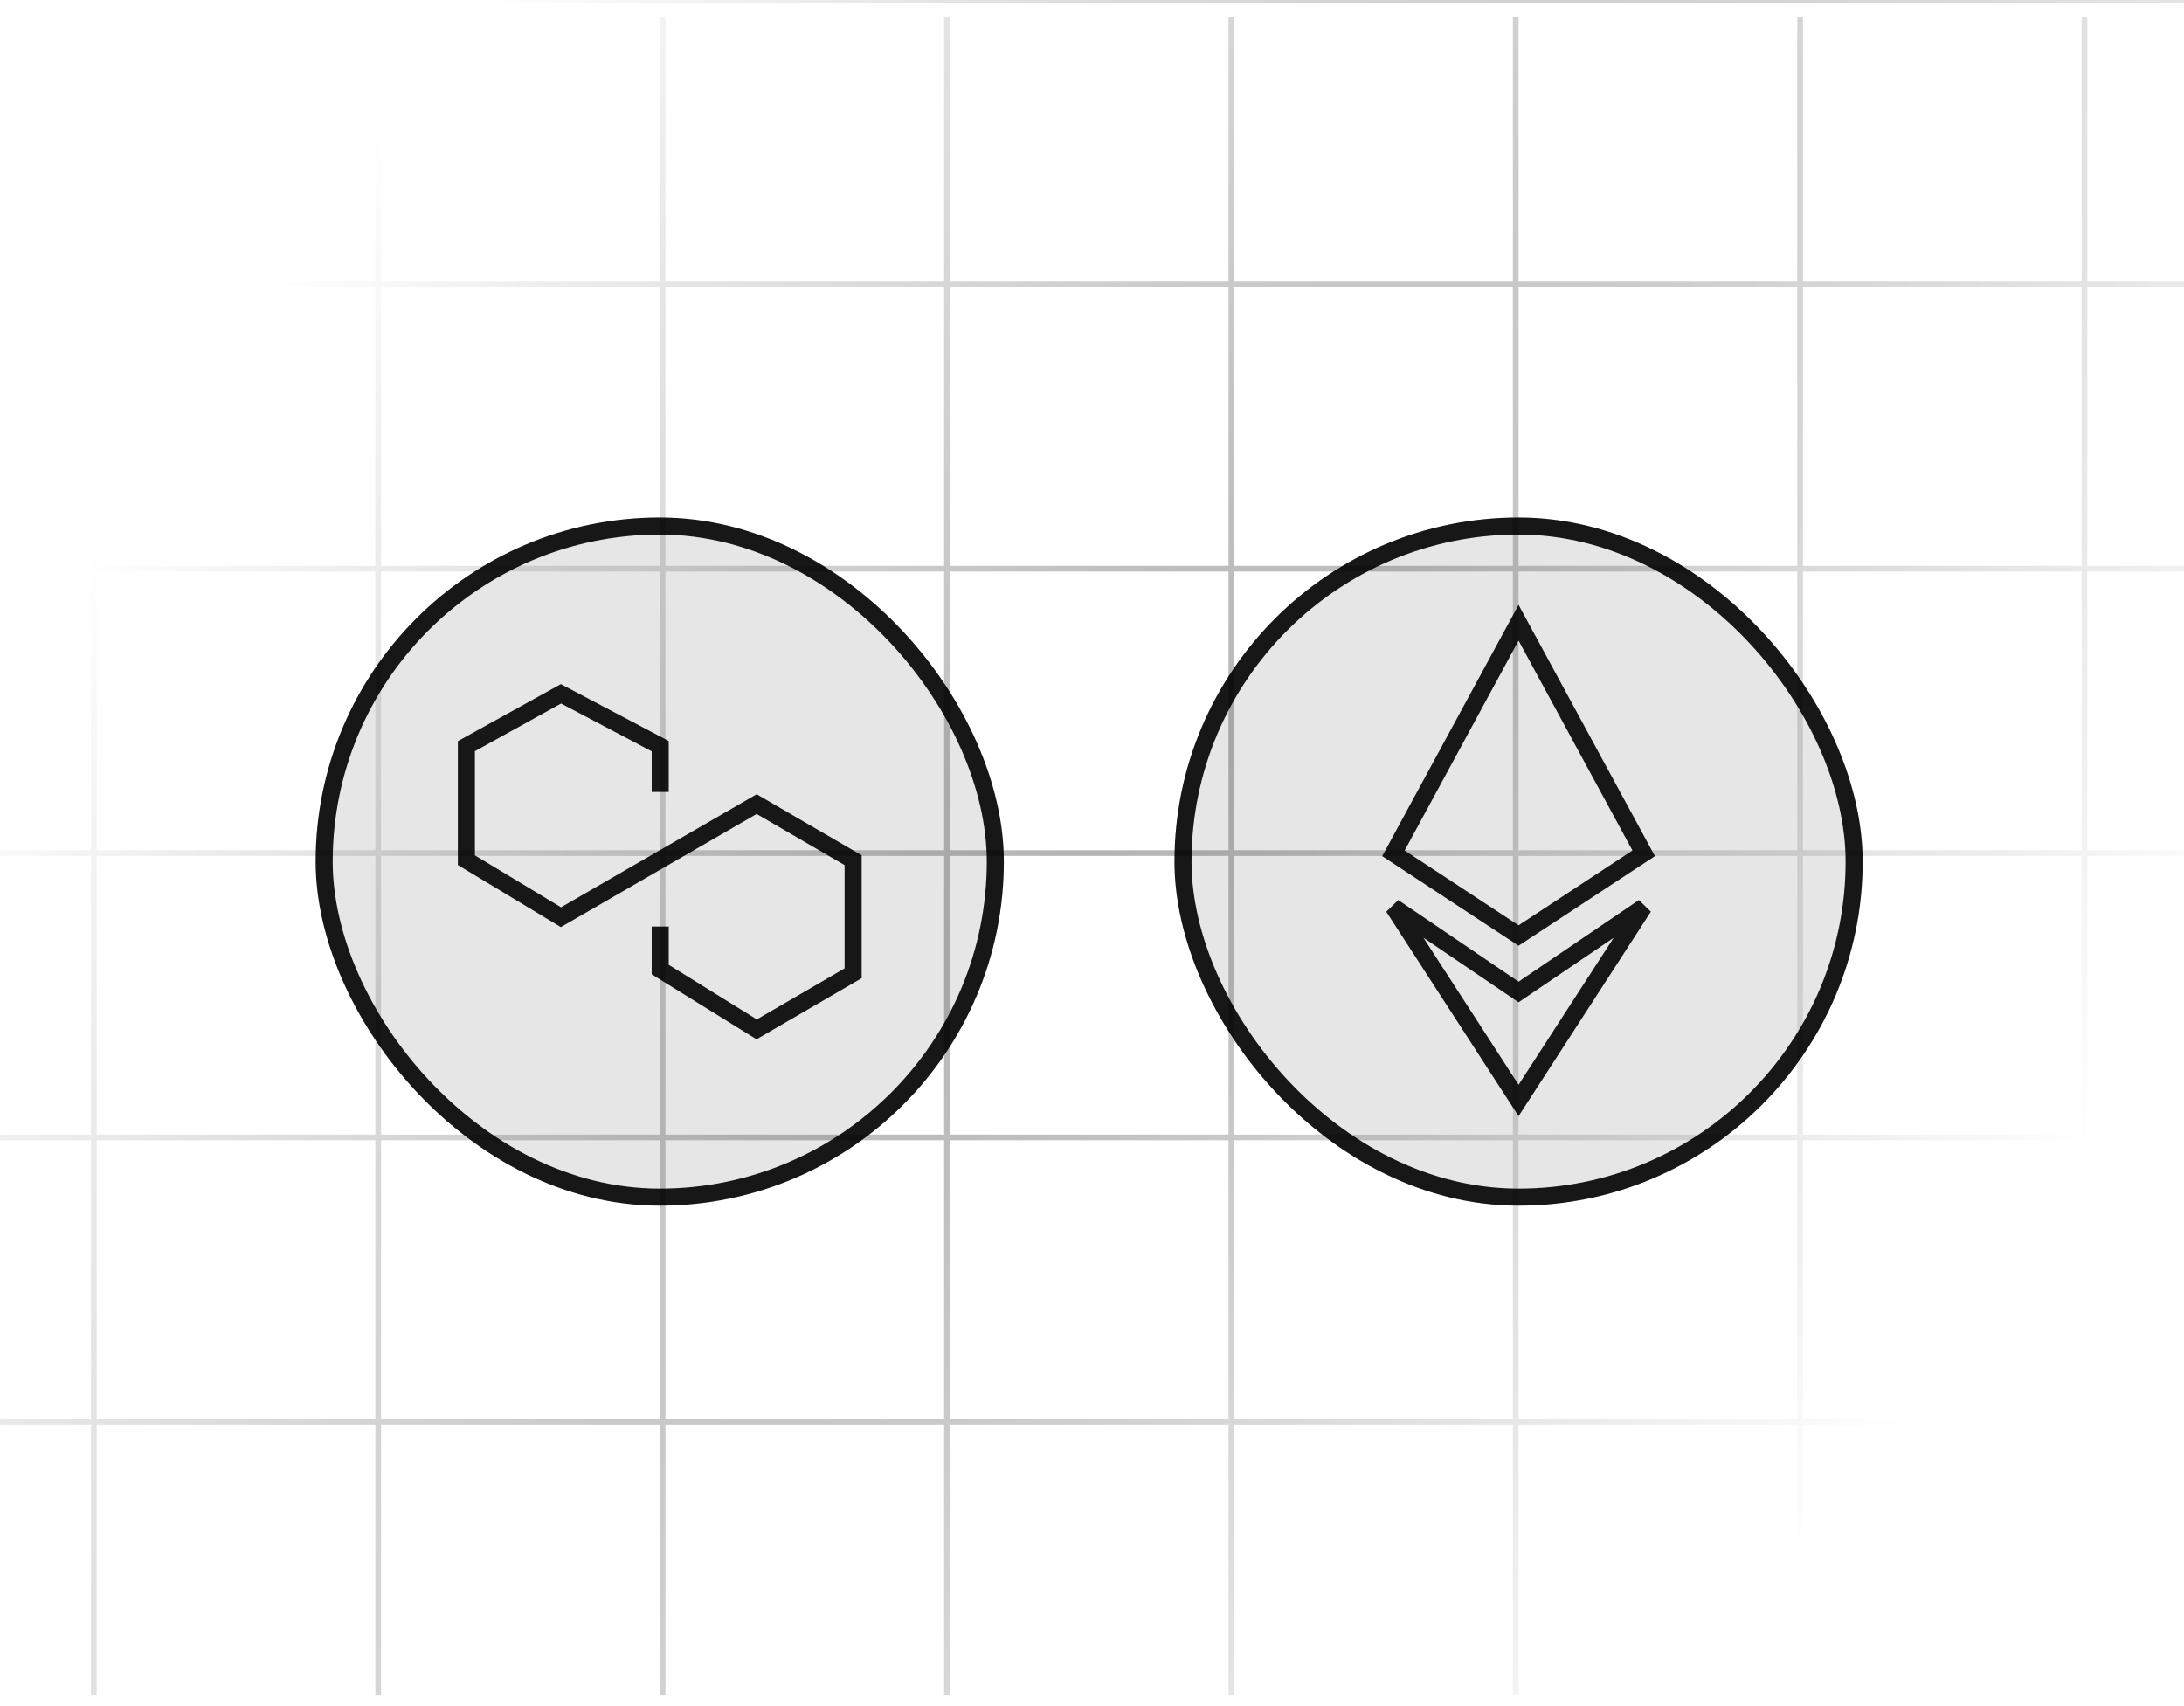 <svg width="384" height="300" viewBox="0 0 384 300" fill="none" xmlns="http://www.w3.org/2000/svg">
<path d="M216.5 3V50M216.5 50V100M216.5 50H166.5M216.5 50H266.5M216.5 100V150M216.5 100H166.5M216.5 100H266.5M216.5 150V200M216.5 150H166.5M216.5 150H266.5M216.5 200V250M216.5 200H166.5M216.5 200H266.5M216.5 250V298M216.5 250H166.5M216.5 250H266.5M266.5 3V50M266.5 50V100M266.5 50H316.5M266.5 100V150M266.5 100H316.5M266.5 150V200M266.5 150H316.5M266.5 200V250M266.5 200H316.5M266.5 250V298M266.5 250H316.5M316.5 3V50M316.5 50V100M316.5 50H366.5M316.5 100V150M316.5 100H366.5M316.5 150V200M316.5 150H366.5M316.5 200V250M316.5 200H366.5M316.5 250V298M316.5 250H366.5M366.5 3V50M366.5 50V100M366.5 50H416.5M366.5 100V150M366.5 100H416.5M366.5 150V200M366.5 150H416.5M366.5 200V250M366.5 200H416.5M366.5 250V298M366.5 250H416.5M416.5 3V50M416.5 50V100M416.5 50H466.5M416.5 100V150M416.5 100H466.5M416.5 150V200M416.5 150H466.5M416.5 200V250M416.5 200H466.5M416.5 250V298M416.5 250H466.5M466.5 3V50M466.5 50V100M466.5 50H516.5M466.5 100V150M466.5 100H516.5M466.5 150V200M466.5 150H516.5M466.5 200V250M466.5 200H516.5M466.5 250V298M466.5 250H516.5M516.5 3V50M516.5 50V100M516.5 50H558.5M516.5 100V150M516.5 100H558.5M516.5 150V200M516.5 150H558.5M516.5 200V250M516.5 200H558.5M516.5 250V298M516.5 250H558.5M166.5 250V200M166.5 250V298M166.5 250H116.5M166.5 200V150M166.5 200H116.5M166.5 150V100M166.5 150H116.5M166.5 100V50M166.5 100H116.5M166.5 50V3M166.5 50H116.5M558.5 0H-175.5M-133.5 3V50M-133.5 50V100M-133.5 50H-175.5M-133.5 50H-83.5M-133.5 100V150M-133.5 100H-175.5M-133.5 100H-83.5M-133.5 150V200M-133.5 150H-175.5M-133.5 150H-83.5M-133.5 200V250M-133.5 200H-175.5M-133.5 200H-83.5M-133.5 250V298M-133.5 250H-175.5M-133.5 250H-83.5M-83.5 3V50M-83.5 50V100M-83.5 50H-33.5M-83.5 100V150M-83.5 100H-33.5M-83.5 150V200M-83.5 150H-33.5M-83.5 200V250M-83.5 200H-33.5M-83.5 250V298M-83.5 250H-33.5M-33.5 3V50M-33.5 50V100M-33.5 50H16.5M-33.5 100V150M-33.5 100H16.5M-33.5 150V200M-33.5 150H16.5M-33.5 200V250M-33.5 200H16.5M-33.5 250V298M-33.5 250H16.5M16.5 3V50M16.5 50V100M16.5 50H66.5M16.5 100V150M16.5 100H66.5M16.5 150V200M16.5 150H66.5M16.5 200V250M16.5 200H66.5M16.5 250V298M16.5 250H66.5M66.5 3V50M66.5 50V100M66.5 50H116.5M66.5 100V150M66.5 100H116.5M66.5 150V200M66.5 150H116.5M66.5 200V250M66.5 200H116.5M66.5 250V298M66.5 250H116.5M116.5 3V50M116.5 50V100M116.5 100V150M116.5 150V200M116.5 200V250M116.5 250V298" stroke="url(#paint0_radial_2_314)" stroke-opacity="0.3"/>
<g opacity="1">
<rect x="55.5" y="91" width="121" height="121" rx="60.5" fill="#000000" fill-opacity="0.1"/>
<path d="M116.082 139.256V131.203L98.629 122L82 131.203V151.253L98.629 161.279L133.041 141.393L150 151.253V171.139L133.041 181L116.082 170.482V162.922" stroke="black" stroke-opacity="0.9" stroke-width="3"/>
<rect x="57" y="92.5" width="118" height="118" rx="59" stroke="black" stroke-opacity="0.9" stroke-width="3"/>
<rect x="206.5" y="91" width="121" height="121" rx="60.5" fill="#000000" fill-opacity="0.1"/>
<path d="M289 150.045L267 164.5L245 150.045L267 109.5L289 150.045Z" stroke="black" stroke-opacity="0.9" stroke-width="3"/>
<path d="M289 159.5L267 193.5L245 159.5L267 174.426L289 159.5Z" stroke="black" stroke-opacity="0.9" stroke-width="3"/>
<rect x="208" y="92.5" width="118" height="118" rx="59" stroke="black" stroke-opacity="0.9" stroke-width="3"/>
</g>
<defs>
<radialGradient id="paint0_radial_2_314" cx="0" cy="0" r="1" gradientUnits="userSpaceOnUse" gradientTransform="translate(191.5 149) rotate(34.925) scale(173.8 428.085)">
<stop stop-color="#000000"/>
<stop offset="1" stop-color="#000000" stop-opacity="0"/>
</radialGradient>
</defs>
</svg>
